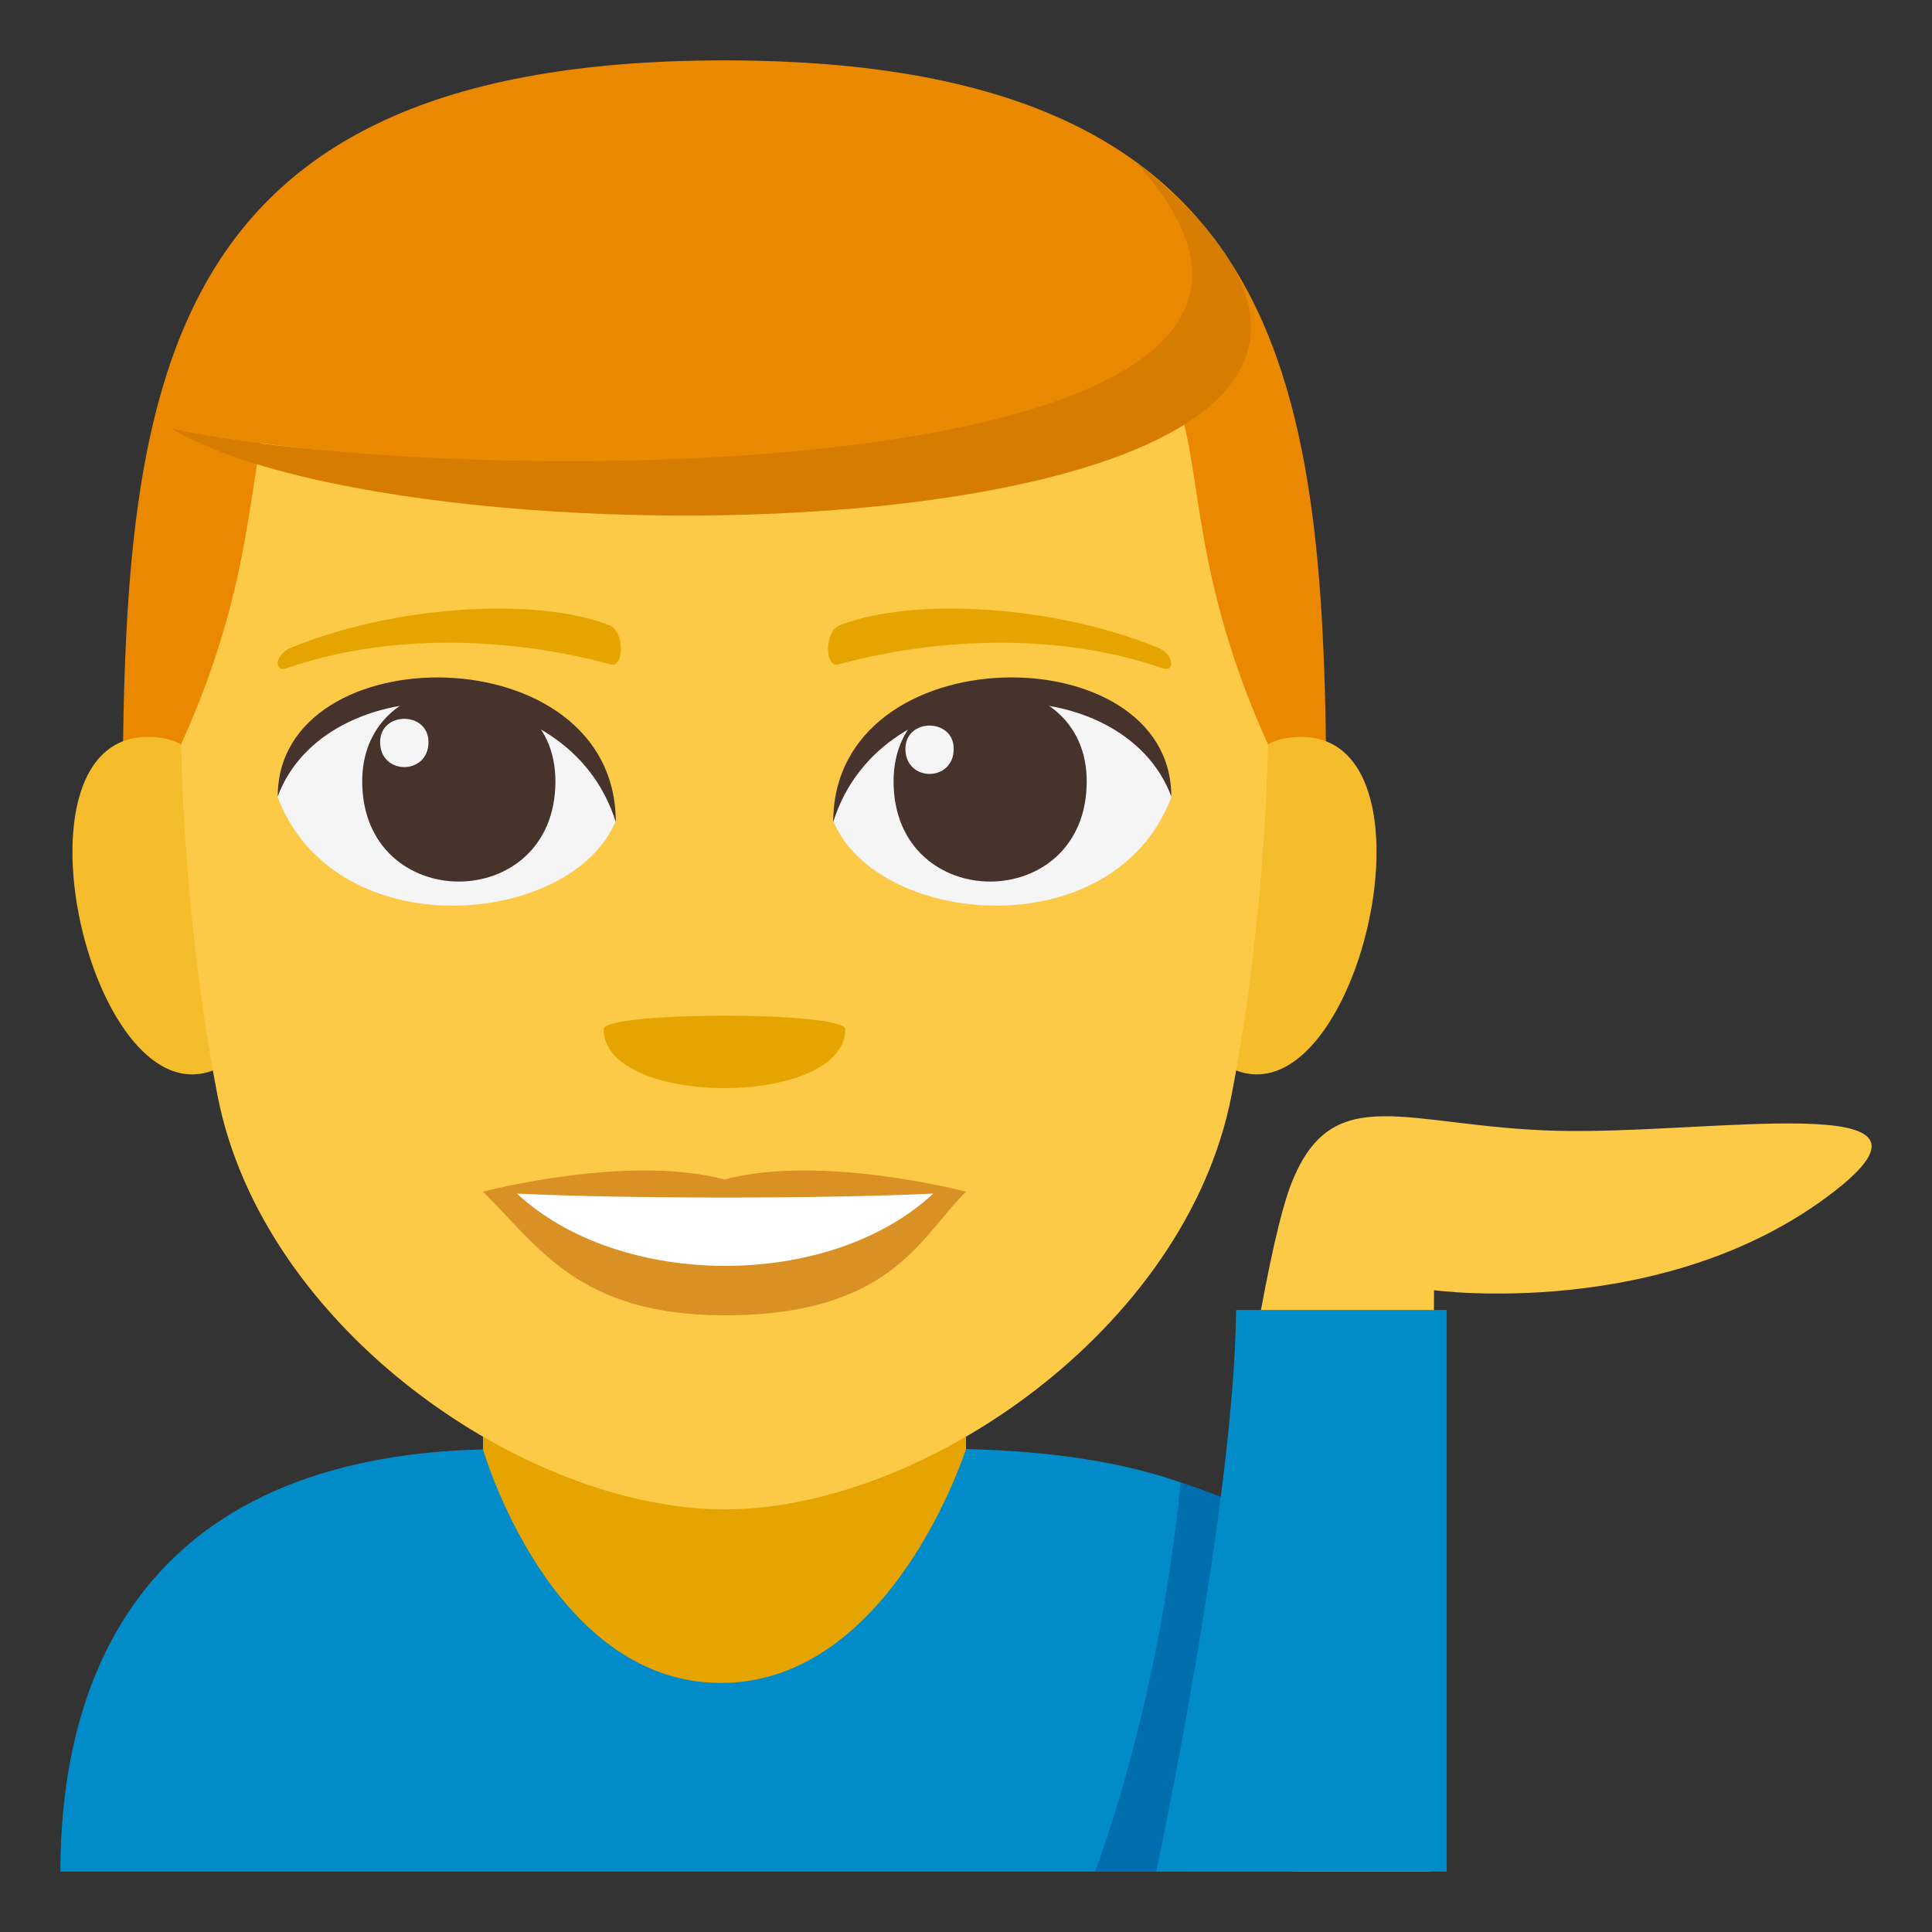 <?xml version="1.0" encoding="utf-8"?>
<!-- Generator: Adobe Illustrator 15.0.0, SVG Export Plug-In . SVG Version: 6.00 Build 0)  -->
<!DOCTYPE svg PUBLIC "-//W3C//DTD SVG 1.1//EN" "http://www.w3.org/Graphics/SVG/1.1/DTD/svg11.dtd">
<svg version="1.1" id="Layer_1" xmlns="http://www.w3.org/2000/svg" xmlns:xlink="http://www.w3.org/1999/xlink" x="0px" y="0px"
	 width="64px" height="64px" viewBox="0 0 64 64" enable-background="new 0 0 64 64" xml:space="preserve">
<rect x="0" y="0" width="64" height="64" fill="#333333" stroke="none"/>
<rect x="16" y="42" fill="#E6A400" width="16.001" height="18"/>
<path fill="#018BC9" d="M32.001,48c0,0-2.463,7.75-8.118,7.75C18.229,55.754,16,48.012,16,48.012C3.93,48.313,2,56.584,2,62h44
	C46,53.859,44.066,48.301,32.001,48z"/>
<path fill="#FDCA47" d="M47.395,62l0.109-19.26c0,0,7.684,1.041,13.244-3.262c4.469-3.457-4.073-1.887-9.187-2.02
	c-4.975-0.129-7.394-1.723-8.77,1.713C41.308,42.883,39.229,62,39.229,62H47.395z"/>
<path fill="#006DAE" d="M42.867,62V50.748c-2-1.125-3.759-1.639-3.759-1.639C38.376,56.643,36.271,62,36.271,62H42.867z"/>
<path fill="#018BC9" d="M47.922,62V43.396h-6.974C40.882,49.916,38.302,62,38.302,62H47.922z"/>
<path fill="#EA8800" d="M23.999,2C4.06,2,4.056,13.998,4.056,29h39.889C43.944,13.998,43.938,2,23.999,2z"/>
<path fill="#F5BC2C" d="M8.015,34.832c2.16-2.01,0.199-9.9-2.586-10.375C-0.524,23.441,3.354,39.172,8.015,34.832z"/>
<path fill="#F5BC2C" d="M39.985,34.832c-2.16-2.01-0.199-9.9,2.586-10.375C48.522,23.441,44.647,39.17,39.985,34.832z"/>
<path fill="#FDCA47" d="M24.001,10c-20.832,0-12.439,2.412-18,14.65c0,0,0.039,5.611,1.203,11.631C8.706,44.041,17.44,50,24.001,50
	s15.293-5.959,16.795-13.719c1.164-6.02,1.205-11.631,1.205-11.631C36.438,12.412,44.833,10,24.001,10z"/>
<path fill="#F5F5F5" d="M38.8,26.416c-1.926,5.02-9.764,4.283-11.199,0.773C28.69,21.549,37.741,21.066,38.8,26.416z"/>
<path fill="#45332C" d="M29.601,25.883c0,4.426,6.398,4.426,6.398,0C35.999,21.773,29.601,21.773,29.601,25.883z"/>
<path fill="#45332C" d="M38.8,26.381c0-5.389-11.199-5.389-11.199,0.852C29.2,22.113,37.2,22.113,38.8,26.381z"/>
<path fill="#F5F5F5" d="M9.2,26.416c1.926,5.02,9.766,4.283,11.199,0.773C19.31,21.549,10.261,21.066,9.2,26.416z"/>
<path fill="#45332C" d="M18.399,25.883c0,4.426-6.4,4.426-6.4,0C11.999,21.773,18.399,21.773,18.399,25.883z"/>
<path fill="#45332C" d="M9.2,26.381c0-5.387,11.199-5.387,11.199,0.85C18.802,22.113,10.8,22.113,9.2,26.381z"/>
<path fill="#F5F5F5" d="M29.993,24.807c0,1.107,1.6,1.107,1.6,0C31.593,23.779,29.993,23.779,29.993,24.807z"/>
<path fill="#F5F5F5" d="M14.194,24.582c0,1.105-1.602,1.105-1.602,0C12.593,23.555,14.194,23.555,14.194,24.582z"/>
<path fill="#D99025" d="M23.999,39.072c-3.223-0.857-8,0.404-8,0.404c1.82,1.783,3.154,4.096,8,4.096c5.555,0,6.498-2.627,8-4.096
	C31.999,39.477,27.218,38.215,23.999,39.072z"/>
<path fill="#FFFFFF" d="M17.126,39.539c3.424,3.184,10.346,3.203,13.791,0C27.265,39.713,20.804,39.715,17.126,39.539z"/>
<path fill="#E6A400" d="M38.374,21.463c-3.438-1.418-8.145-1.695-10.561-0.75c-0.51,0.199-0.494,1.42-0.043,1.297
	c3.463-0.943,7.451-1.016,10.732,0.125C38.942,22.289,38.89,21.674,38.374,21.463z"/>
<path fill="#E6A400" d="M9.626,21.463c3.438-1.418,8.143-1.695,10.561-0.75c0.508,0.199,0.492,1.42,0.041,1.297
	c-3.463-0.943-7.451-1.016-10.729,0.125C9.058,22.289,9.11,21.674,9.626,21.463z"/>
<path fill="#EA8800" d="M39.929,8.162c7.43,10.189-27.057,7.531-34.23,6.045C5.698,14.207,16.233-0.162,39.929,8.162z"/>
<path fill="#D67C00" d="M5.698,14.207c10.301,2.168,41.801,1.867,31.887-8.877C53.747,18.225,14.421,19.373,5.698,14.207z"/>
<path fill="#E6A400" d="M27.999,34.094c0,2.602-8,2.602-8,0C19.999,33.496,27.999,33.496,27.999,34.094z"/>
</svg>

